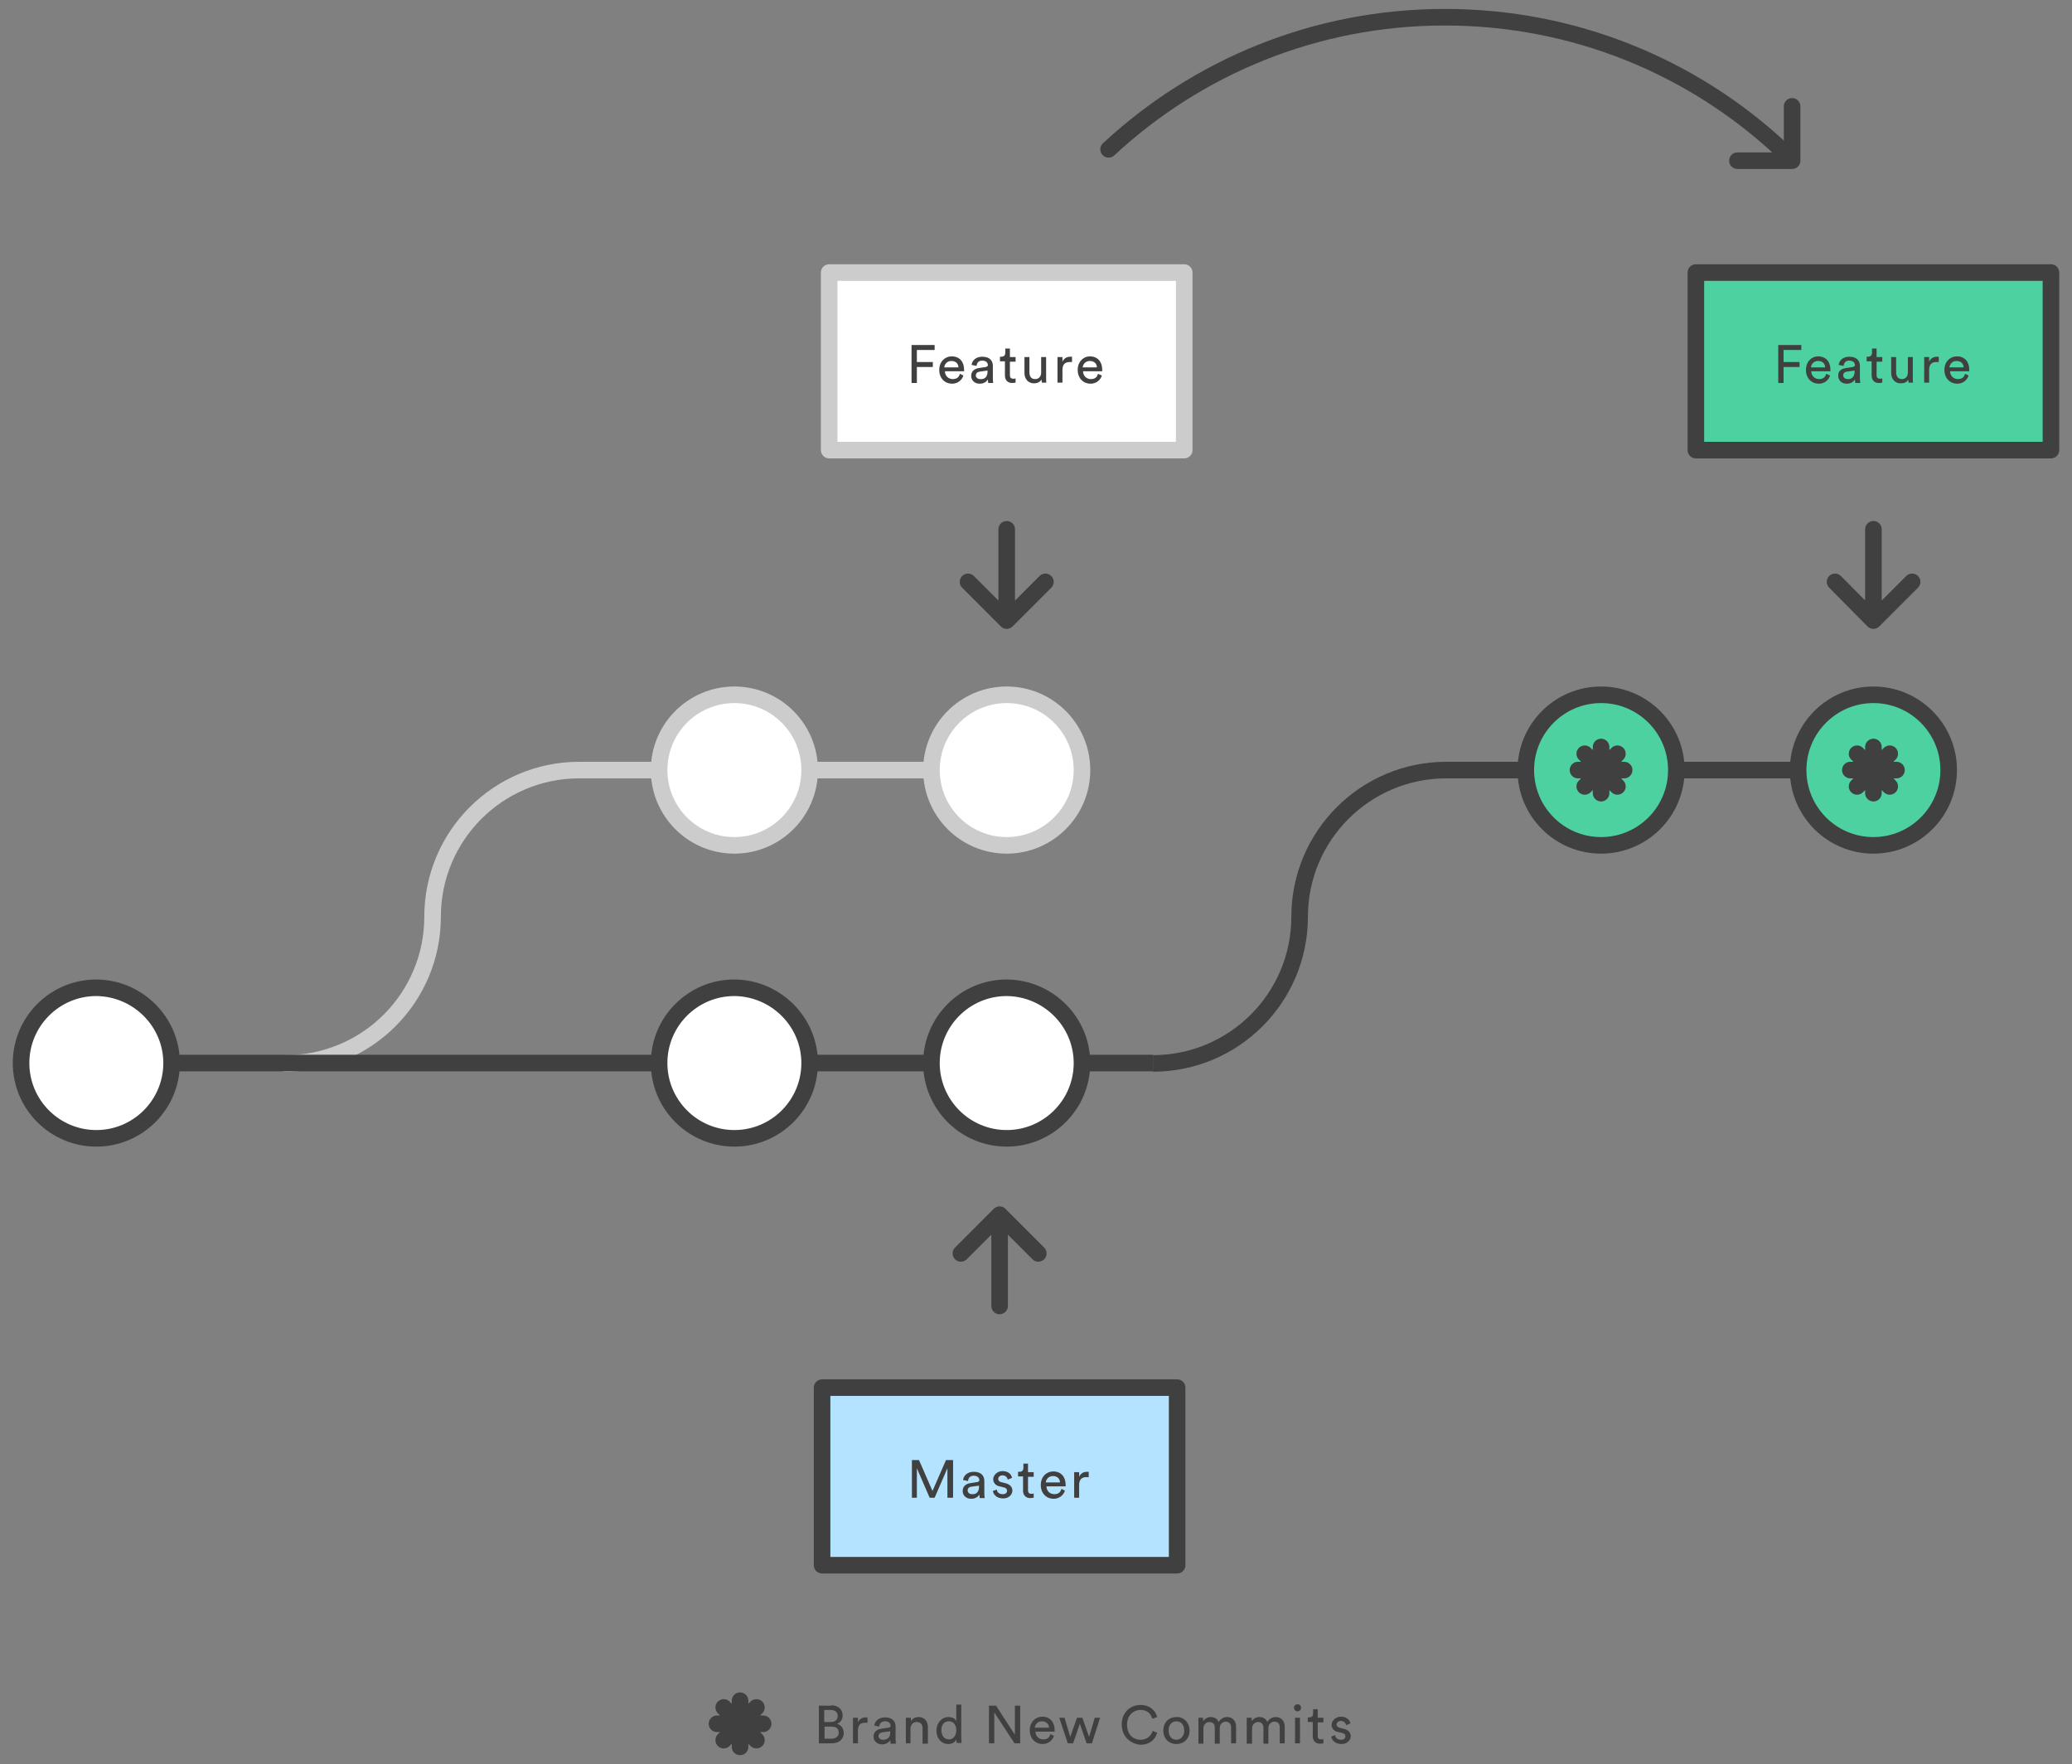 <?xml version="1.0" encoding="utf-8"?>
<!-- Generator: Adobe Illustrator 16.0.4, SVG Export Plug-In . SVG Version: 6.00 Build 0)  -->
<!DOCTYPE svg PUBLIC "-//W3C//DTD SVG 1.1//EN" "http://www.w3.org/Graphics/SVG/1.1/DTD/svg11.dtd">
<svg version="1.1" id="Layer_1" xmlns="http://www.w3.org/2000/svg" xmlns:xlink="http://www.w3.org/1999/xlink" x="0px" y="0px"
	 width="500px" height="425.62px" viewBox="230 44.44 500 425.62" enable-background="new 230 44.44 500 425.62"
	 xml:space="preserve">
<rect x="230" y="44.44" width="500" height="425.62" fill="#808080" stroke="none"/>
<g id="advanced_x5F_tips_x5F_rewritinghistory_x5F_4">
	<path fill="none" stroke="#CCCCCC" stroke-width="4" stroke-linecap="round" stroke-linejoin="round" stroke-miterlimit="10" d="
		M407.214,230.236h47.553 M334.386,265.622c0,19.534-15.851,35.387-35.386,35.387 M334.386,265.622
		c0-19.535,15.851-35.386,35.386-35.386h37.442"/>
	<path fill="none" stroke="#404040" stroke-width="4" stroke-miterlimit="10" d="M543.618,265.622
		c0,19.534-15.853,35.387-35.387,35.387 M543.618,265.622c0-19.535,15.851-35.386,35.386-35.386h37.442"/>
	<circle fill="#4ED1A1" stroke="#404040" stroke-width="4" stroke-miterlimit="10" cx="616.359" cy="230.236" r="18.164"/>
	<path fill="none" stroke="#404040" stroke-width="4" stroke-miterlimit="10" d="M253.247,300.921h254.984"/>
	<path fill="#FFFFFF" stroke="#404040" stroke-width="4" stroke-miterlimit="10" d="M271.411,300.921
		c0,10.025-8.14,18.165-18.164,18.165c-10.025,0-18.164-8.14-18.164-18.165c0-10.022,8.139-18.163,18.164-18.163
		C263.271,282.843,271.411,290.982,271.411,300.921z M425.378,300.921c0,10.025-8.14,18.165-18.164,18.165
		c-10.024,0-18.165-8.14-18.165-18.165c0-10.022,8.141-18.163,18.165-18.163C417.239,282.843,425.378,290.982,425.378,300.921z
		 M491.096,300.921c0,10.025-8.14,18.165-18.164,18.165s-18.164-8.14-18.164-18.165c0-10.022,8.14-18.163,18.164-18.163
		C482.956,282.843,491.096,290.982,491.096,300.921z"/>
	
		<path fill="#FFFFFF" stroke="#CCCCCC" stroke-width="4" stroke-linecap="round" stroke-linejoin="round" stroke-miterlimit="10" d="
		M491.096,230.236c0,10.024-8.14,18.164-18.164,18.164s-18.164-8.14-18.164-18.164s8.14-18.164,18.164-18.164
		S491.096,220.212,491.096,230.236z"/>
	
		<circle fill="#FFFFFF" stroke="#CCCCCC" stroke-width="4" stroke-linecap="round" stroke-linejoin="round" stroke-miterlimit="10" cx="407.214" cy="230.236" r="18.164"/>
	<path fill="#4ED1A1" stroke="#404040" stroke-width="4" stroke-miterlimit="10" d="M700.241,230.236
		c0,10.024-8.14,18.164-18.164,18.164s-18.164-8.14-18.164-18.164s8.14-18.164,18.164-18.164S700.241,220.212,700.241,230.236z"/>
	
		<path fill="#FFFFFF" stroke="#CCCCCC" stroke-width="4" stroke-linecap="round" stroke-linejoin="round" stroke-miterlimit="10" d="
		M430.091,110.198h85.68v42.84h-85.68V110.198z"/>
	<path fill="#404040" d="M449.969,136.759v-9.082h5.569v1.199h-4.284v2.913h3.855v1.2h-3.855v3.855h-1.286V136.759z
		 M462.479,135.046c-0.343,1.113-1.37,1.97-2.743,1.97c-1.626,0-3.083-1.199-3.083-3.341c0-1.971,1.371-3.257,2.998-3.257
		c1.885,0,2.999,1.286,2.999,3.257v0.342h-4.626c0,1.114,0.857,1.886,1.885,1.886c1.027,0,1.542-0.515,1.714-1.286L462.479,135.046z
		 M461.279,133.075c0-0.857-0.599-1.543-1.714-1.543c-1.027,0-1.627,0.771-1.714,1.543H461.279z M466.162,133.246l1.714-0.257
		c0.343-0.086,0.514-0.258,0.514-0.429c0-0.6-0.428-1.113-1.371-1.113c-0.857,0-1.286,0.514-1.371,1.284l-1.2-0.257
		c0.173-1.199,1.2-1.971,2.571-1.971c1.884,0,2.57,1.028,2.57,2.228v3.085c0,0.514,0.085,0.856,0.085,1.028h-1.199
		c0-0.172-0.086-0.429-0.086-0.856c-0.256,0.428-0.856,1.027-1.97,1.027c-1.285,0-2.057-0.856-2.057-1.885
		C464.363,134.017,465.135,133.417,466.162,133.246L466.162,133.246z M468.304,134.103v-0.257l-1.884,0.257
		c-0.515,0.086-0.942,0.343-0.942,0.943c0,0.428,0.427,0.856,1.027,0.856C467.534,135.988,468.304,135.474,468.304,134.103z
		 M473.704,130.59h1.369v1.114h-1.369v3.256c0,0.6,0.255,0.856,0.855,0.856c0.172,0,0.342,0,0.514-0.086v1.028
		c-0.085,0-0.427,0.086-0.855,0.086c-1.03,0-1.714-0.686-1.714-1.799v-3.428h-1.2v-1.114h0.343c0.686,0,0.942-0.428,0.942-0.942
		v-1.028h1.115V130.59z M479.529,136.931c-1.456,0-2.314-1.114-2.314-2.485v-3.855h1.199v3.684c0,0.857,0.343,1.629,1.372,1.629
		c0.941,0,1.457-0.686,1.457-1.543v-3.77h1.199v5.055c0,0.515,0,0.942,0.086,1.114h-1.114c0-0.172-0.086-0.514-0.086-0.771
		C480.986,136.673,480.214,136.931,479.529,136.931z M488.611,131.789h-0.514c-1.029,0-1.715,0.514-1.715,1.886v3.084h-1.199v-6.169
		h1.199v1.114c0.43-0.943,1.199-1.2,1.886-1.2h0.428v1.285H488.611z M495.893,135.046c-0.341,1.113-1.369,1.97-2.741,1.97
		c-1.628,0-3.084-1.199-3.084-3.341c0-1.971,1.37-3.257,2.914-3.257c1.884,0,2.999,1.286,2.999,3.257v0.342h-4.628
		c0,1.114,0.856,1.886,1.885,1.886s1.543-0.515,1.715-1.286L495.893,135.046z M494.693,133.075c0-0.857-0.599-1.543-1.712-1.543
		c-1.03,0-1.629,0.771-1.714,1.543H494.693z"/>
	<path fill="none" stroke="#404040" stroke-width="4" stroke-linecap="round" stroke-linejoin="round" stroke-miterlimit="10" d="
		M472.932,192.28v-20.136 M482.271,184.825l-9.339,9.34l-9.339-9.34"/>
	
		<path fill="#4ED1A1" stroke="#404040" stroke-width="4" stroke-linecap="round" stroke-linejoin="round" stroke-miterlimit="10" d="
		M639.236,110.198h85.681v42.84h-85.681V110.198z"/>
	<path fill="#404040" d="M659.115,136.759v-9.082h5.568v1.199h-4.284v2.913h3.856v1.2h-3.856v3.855h-1.284V136.759z
		 M671.624,135.046c-0.343,1.113-1.371,1.97-2.741,1.97c-1.628,0-3.085-1.199-3.085-3.341c0-1.971,1.37-3.257,2.914-3.257
		c1.884,0,2.997,1.286,2.997,3.257v0.342h-4.626c0,1.114,0.856,1.886,1.886,1.886c1.027,0,1.541-0.515,1.712-1.286L671.624,135.046z
		 M670.424,133.075c0-0.857-0.6-1.543-1.712-1.543c-1.028,0-1.629,0.771-1.715,1.543H670.424z M675.394,133.246l1.714-0.257
		c0.344-0.086,0.514-0.258,0.514-0.429c0-0.6-0.428-1.113-1.37-1.113c-0.857,0-1.285,0.514-1.372,1.284l-1.199-0.257
		c0.172-1.199,1.199-1.971,2.571-1.971c1.885,0,2.569,1.028,2.569,2.228v3.085c0,0.514,0.086,0.856,0.086,1.028h-1.198
		c0-0.172-0.087-0.429-0.087-0.856c-0.257,0.428-0.856,1.027-1.971,1.027c-1.285,0-2.056-0.856-2.056-1.885
		C673.509,134.017,674.28,133.417,675.394,133.246L675.394,133.246z M677.536,134.103v-0.257l-1.886,0.257
		c-0.514,0.086-0.856,0.343-0.856,0.943c0,0.428,0.429,0.856,1.028,0.856C676.68,135.988,677.536,135.474,677.536,134.103z
		 M682.848,130.59h1.371v1.114h-1.371v3.256c0,0.6,0.257,0.856,0.857,0.856c0.171,0,0.342,0,0.514-0.086v1.028
		c-0.086,0-0.429,0.086-0.857,0.086c-1.027,0-1.713-0.686-1.713-1.799v-3.428h-1.199v-1.114h0.343c0.686,0,0.942-0.428,0.942-0.942
		v-1.028h1.113V130.59L682.848,130.59z M688.675,136.931c-1.456,0-2.314-1.114-2.314-2.485v-3.855h1.2v3.684
		c0,0.857,0.428,1.629,1.371,1.629c0.941,0,1.457-0.686,1.457-1.543v-3.77h1.199v5.055c0,0.515,0,0.942,0.086,1.114h-1.114
		c0-0.172-0.086-0.514-0.086-0.771C690.217,136.673,689.445,136.931,688.675,136.931L688.675,136.931z M697.756,131.789h-0.514
		c-1.027,0-1.713,0.514-1.713,1.886v3.084h-1.2v-6.169h1.2v1.114c0.429-0.943,1.199-1.2,1.885-1.2h0.428v1.285H697.756z
		 M705.039,135.046c-0.342,1.113-1.37,1.97-2.742,1.97c-1.627,0-3.084-1.199-3.084-3.341c0-1.971,1.371-3.257,2.999-3.257
		c1.886,0,2.999,1.286,2.999,3.257v0.342h-4.627c0,1.114,0.856,1.886,1.885,1.886s1.542-0.515,1.714-1.286L705.039,135.046z
		 M703.839,133.075c0-0.857-0.599-1.543-1.714-1.543c-1.027,0-1.627,0.771-1.712,1.543H703.839z"/>
	<path fill="none" stroke="#404040" stroke-width="4" stroke-linecap="round" stroke-linejoin="round" stroke-miterlimit="10" d="
		M682.077,192.28v-20.136 M691.417,184.825l-9.34,9.34l-9.254-9.34"/>
	<path fill="none" stroke="#404040" stroke-width="4" stroke-miterlimit="10" d="M634.523,230.236h29.476"/>
	<path fill="#B3E3FF" stroke="#404040" stroke-width="4" stroke-linejoin="round" stroke-miterlimit="10" d="M428.378,379.233h85.68
		v42.841h-85.68V379.233z"/>
	<path fill="#404040" d="M458.623,405.795v-7.112l-3.085,7.112h-1.2l-3.084-7.112v7.112h-1.2v-9.083h1.714l3.256,7.455l3.255-7.455
		h1.713v9.083H458.623L458.623,405.795z M464.106,402.282l1.713-0.258c0.342-0.086,0.514-0.257,0.514-0.429
		c0-0.599-0.428-1.112-1.369-1.112c-0.858,0-1.287,0.514-1.372,1.284l-1.2-0.257c0.171-1.199,1.2-1.971,2.572-1.971
		c1.884,0,2.569,1.028,2.569,2.228v3.085c0,0.514,0.085,0.856,0.085,1.027h-1.199c0-0.171-0.086-0.428-0.086-0.855
		c-0.257,0.428-0.855,1.027-1.97,1.027c-1.286,0-2.056-0.856-2.056-1.885C462.307,403.053,463.078,402.454,464.106,402.282
		L464.106,402.282z M466.249,403.139v-0.258l-1.885,0.258c-0.514,0.086-0.857,0.343-0.857,0.942c0,0.429,0.428,0.856,1.027,0.856
		C465.478,405.024,466.249,404.51,466.249,403.139z M470.532,403.824c0.086,0.686,0.6,1.113,1.457,1.113
		c0.685,0,1.028-0.342,1.028-0.856c0-0.342-0.257-0.686-0.771-0.771l-1.028-0.258c-0.942-0.172-1.543-0.857-1.543-1.714
		c0-1.027,1.028-1.97,2.229-1.97c1.713,0,2.229,1.114,2.314,1.628l-1.03,0.427c-0.085-0.342-0.341-1.027-1.284-1.027
		c-0.6,0-1.028,0.429-1.028,0.857c0,0.342,0.257,0.685,0.685,0.771l1.029,0.258c1.115,0.257,1.713,0.942,1.713,1.799
		s-0.771,1.885-2.227,1.885c-1.714,0-2.4-1.113-2.486-1.799L470.532,403.824L470.532,403.824z M478.073,399.626h1.37v1.114h-1.37
		v3.256c0,0.6,0.256,0.856,0.857,0.856c0.17,0,0.341,0,0.513-0.085v1.027c-0.086,0-0.428,0.085-0.856,0.085
		c-1.03,0-1.714-0.685-1.714-1.799v-3.427h-1.2v-1.114h0.343c0.686,0,0.942-0.429,0.942-0.942v-1.028h1.115V399.626L478.073,399.626
		z M486.983,404.081c-0.344,1.114-1.371,1.971-2.743,1.971c-1.627,0-3.084-1.199-3.084-3.341c0-1.971,1.372-3.256,2.999-3.256
		c1.886,0,2.998,1.285,2.998,3.256v0.342h-4.625c0,1.114,0.856,1.885,1.884,1.885c1.028,0,1.542-0.514,1.714-1.285L486.983,404.081z
		 M485.784,402.11c0-0.856-0.601-1.542-1.715-1.542c-1.027,0-1.627,0.771-1.714,1.542H485.784z M492.638,400.825h-0.514
		c-1.028,0-1.714,0.514-1.714,1.886v3.084h-1.2v-6.169h1.2v1.114c0.429-0.942,1.2-1.2,1.885-1.2h0.429v1.285H492.638z"/>
	<path fill="none" stroke="#404040" stroke-width="4" stroke-linecap="round" stroke-linejoin="round" stroke-miterlimit="10" d="
		M471.218,339.393v20.135 M461.879,346.847l9.339-9.34l9.338,9.34"/>
	
		<path fill="#FFFFFF" stroke="#404040" stroke-width="4" stroke-linecap="round" stroke-linejoin="round" stroke-miterlimit="10" d="
		M610.79,230.236h11.14 M612.419,226.295l7.882,7.883 M620.301,226.295l-7.882,7.883 M616.359,224.667v11.139 M676.508,230.236
		h11.139 M678.136,226.295l7.883,7.883 M686.019,226.295l-7.883,7.883 M682.077,224.667v11.139"/>
	<path fill="none" stroke="#404040" stroke-width="4" stroke-linecap="round" stroke-linejoin="round" stroke-miterlimit="10" d="
		M649.262,83.209h13.195V70.1 M497.521,80.467c21.334-19.792,49.779-31.873,81.139-31.873c31.274,0,59.72,11.995,80.969,31.701"/>
	<path fill="#404040" d="M430.605,455.881c1.714,0,2.743,1.028,2.743,2.485c0,0.942-0.6,1.713-1.371,1.971
		c1.028,0.257,1.628,1.199,1.628,2.228c0,1.455-1.115,2.484-2.828,2.484h-3.17v-9.082h2.999V455.881z M430.52,459.908
		c1.028,0,1.628-0.6,1.628-1.457c0-0.856-0.6-1.456-1.713-1.456h-1.542v2.913H430.52z M430.691,463.935
		c1.029,0,1.713-0.6,1.713-1.456s-0.514-1.457-1.628-1.457h-1.798v2.913H430.691z M439.259,460.079h-0.514
		c-1.028,0-1.714,0.515-1.714,1.885v3.085h-1.198v-6.169h1.198v1.113c0.429-0.943,1.2-1.198,1.885-1.198h0.429v1.284H439.259z
		 M442.686,461.536l1.714-0.257c0.342-0.086,0.514-0.258,0.514-0.429c0-0.601-0.429-1.114-1.371-1.114
		c-0.857,0-1.286,0.514-1.372,1.285l-1.199-0.257c0.171-1.199,1.199-1.97,2.571-1.97c1.885,0,2.57,1.027,2.57,2.227v3.085
		c0,0.514,0.085,0.856,0.085,1.028h-1.285c0-0.172-0.085-0.429-0.085-0.856c-0.257,0.428-0.857,1.027-1.971,1.027
		c-1.285,0-2.057-0.857-2.057-1.885C440.801,462.308,441.658,461.622,442.686,461.536z M444.829,462.393v-0.257l-1.885,0.257
		c-0.514,0.086-0.943,0.343-0.943,0.942c0,0.428,0.429,0.856,1.028,0.856C444.057,464.191,444.829,463.763,444.829,462.393z
		 M449.798,465.049h-1.2v-6.169h1.2v0.856c0.428-0.771,1.199-1.028,1.885-1.028c1.457,0,2.227,1.028,2.227,2.485v3.941h-1.286
		v-3.685c0-0.856-0.342-1.542-1.456-1.542c-0.942,0-1.457,0.771-1.457,1.714v3.427H449.798z M460.765,464.106
		c-0.258,0.6-0.942,1.113-1.885,1.113c-1.799,0-2.914-1.457-2.914-3.256c0-1.714,1.2-3.256,2.914-3.256
		c1.113,0,1.715,0.514,1.885,1.028v-4.027h1.199v8.14c0,0.6,0.086,1.028,0.086,1.114h-1.2
		C460.85,464.792,460.765,464.535,460.765,464.106z M458.966,464.106c1.113,0,1.799-0.942,1.799-2.228s-0.687-2.143-1.799-2.143
		c-1.115,0-1.8,0.857-1.8,2.143S457.851,464.106,458.966,464.106z M474.816,465.049l-4.883-7.454v7.454h-1.285v-9.082h1.714
		l4.54,7.025v-7.025h1.285v9.082H474.816L474.816,465.049z M484.327,463.249c-0.344,1.114-1.371,1.971-2.742,1.971
		c-1.628,0-3.085-1.2-3.085-3.341c0-1.971,1.372-3.256,3-3.256c1.885,0,2.998,1.285,2.998,3.256v0.343h-4.627
		c0,1.113,0.856,1.885,1.886,1.885c1.027,0,1.543-0.515,1.713-1.285L484.327,463.249z M483.127,461.279
		c0-0.857-0.599-1.543-1.713-1.543c-1.028,0-1.628,0.771-1.715,1.543H483.127z M491.182,458.88l1.627,4.626l1.371-4.626h1.286
		l-1.971,6.169h-1.286l-1.627-4.712l-1.629,4.712h-1.284l-2.057-6.169h1.285l1.371,4.626l1.627-4.626H491.182z M500.69,460.508
		c0-3.084,2.229-4.712,4.543-4.712c2.056,0,3.513,1.113,4.026,2.912l-1.199,0.429c-0.343-1.371-1.371-2.142-2.827-2.142
		c-1.629,0-3.257,1.199-3.257,3.599c0,2.398,1.543,3.598,3.257,3.598c1.541,0,2.569-0.942,2.912-2.141l1.114,0.428
		c-0.514,1.713-1.886,2.913-4.026,2.913C502.919,465.22,500.69,463.506,500.69,460.508L500.69,460.508z M517.057,461.965
		c0,1.885-1.285,3.255-3.17,3.255s-3.171-1.37-3.171-3.255c0-1.886,1.286-3.257,3.171-3.257
		C515.687,458.623,517.057,460.079,517.057,461.965z M515.771,461.965c0-1.457-0.857-2.229-1.885-2.229
		c-1.028,0-1.885,0.771-1.885,2.229c0,1.456,0.856,2.227,1.885,2.227C514.914,464.191,515.771,463.335,515.771,461.965z
		 M519.199,465.049v-6.169h1.113v0.856c0.429-0.685,1.199-1.028,1.886-1.028c0.771,0,1.541,0.344,1.884,1.2
		c0.514-0.856,1.285-1.2,2.058-1.2c1.113,0,2.142,0.771,2.142,2.313v4.027h-1.2v-3.855c0-0.771-0.428-1.371-1.285-1.371
		c-0.856,0-1.456,0.686-1.456,1.543v3.77h-1.199v-3.855c0-0.771-0.344-1.371-1.286-1.371c-0.856,0-1.456,0.686-1.456,1.542v3.685
		h-1.199V465.049z M530.852,465.049v-6.169h1.198v0.856c0.429-0.685,1.115-1.028,1.886-1.028c0.771,0,1.542,0.344,1.885,1.2
		c0.514-0.856,1.286-1.2,2.058-1.2c1.112,0,2.141,0.771,2.141,2.313v4.027h-1.198v-3.855c0-0.771-0.429-1.371-1.286-1.371
		c-0.856,0-1.456,0.686-1.456,1.543v3.77h-1.199v-3.855c0-0.771-0.43-1.371-1.285-1.371c-0.857,0-1.457,0.686-1.457,1.542v3.685
		h-1.285V465.049z M543.104,455.624c0.515,0,0.856,0.343,0.856,0.856c0,0.515-0.429,0.857-0.856,0.857
		c-0.514,0-0.856-0.429-0.856-0.857C542.247,456.053,542.59,455.624,543.104,455.624z M542.503,465.049v-6.169h1.2v6.169H542.503z
		 M547.987,458.88h1.371v1.113h-1.371v3.256c0,0.6,0.257,0.857,0.857,0.857c0.17,0,0.342,0,0.514-0.087v1.029
		c-0.086,0-0.429,0.086-0.857,0.086c-1.027,0-1.714-0.687-1.714-1.8v-3.427h-1.199v-1.113h0.343c0.687,0,0.942-0.429,0.942-0.942
		v-1.028h1.114V458.88L547.987,458.88z M552.186,463.078c0.085,0.685,0.6,1.113,1.457,1.113c0.686,0,1.027-0.343,1.027-0.856
		c0-0.343-0.257-0.685-0.771-0.771l-1.028-0.257c-0.942-0.172-1.541-0.857-1.541-1.714c0-1.028,1.027-1.971,2.227-1.971
		c1.715,0,2.229,1.113,2.313,1.627l-1.028,0.429c-0.087-0.342-0.343-1.028-1.285-1.028c-0.601,0-1.029,0.429-1.029,0.857
		c0,0.343,0.258,0.686,0.687,0.771l1.027,0.257c1.115,0.258,1.714,0.942,1.714,1.799s-0.771,1.885-2.228,1.885
		c-1.714,0-2.397-1.113-2.485-1.799L552.186,463.078L552.186,463.078z"/>
	
		<path fill="#FFFFFF" stroke="#404040" stroke-width="4" stroke-linecap="round" stroke-linejoin="round" stroke-miterlimit="10" d="
		M403.016,460.337h11.139 M404.644,456.396l7.884,7.883 M412.527,456.396l-7.884,7.883 M408.585,454.767v11.139"/>
</g>
</svg>
